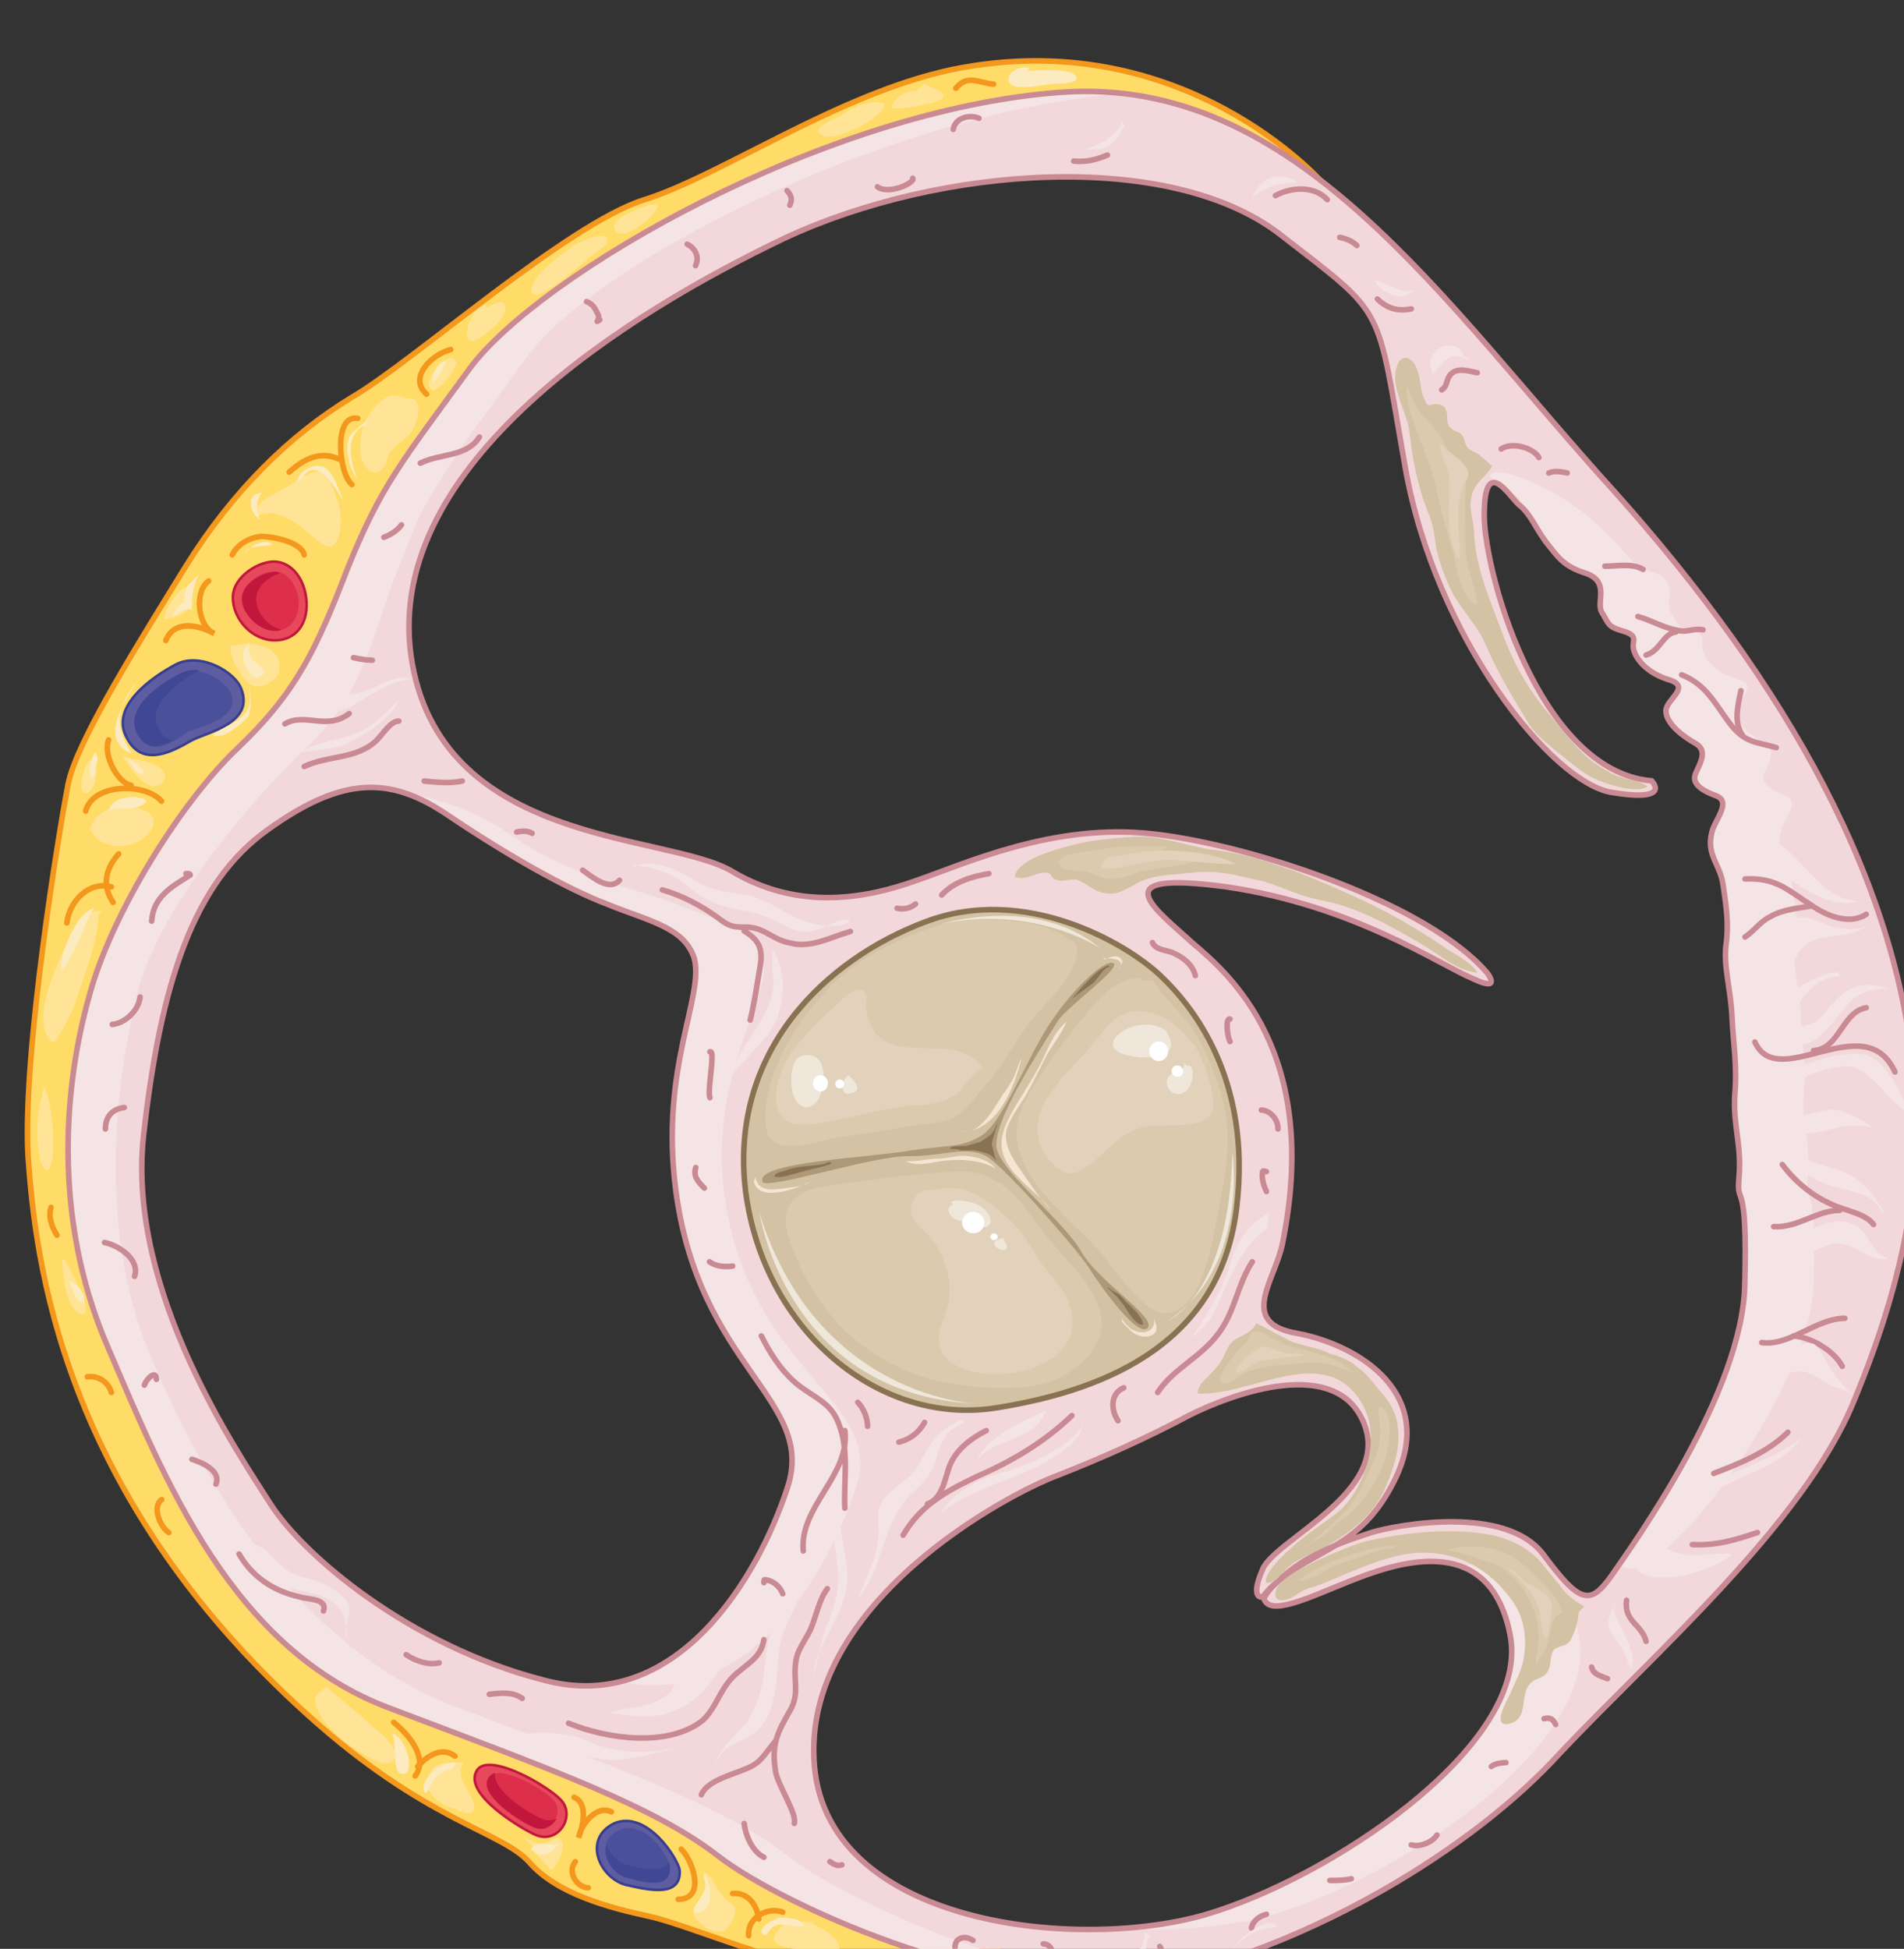 <svg xmlns="http://www.w3.org/2000/svg" version="1.0" viewBox="0 0 355.313 363.666"><rect x="0" y="0" width="355.313" height="363.666" fill="#333333" stroke="none"/><defs><clipPath clipPathUnits="userSpaceOnUse" id="a"><path d="M3.838 10.154h354.905v363.94H3.838z"/></clipPath></defs><path clip-path="url(#a)" d="M246.77 34.06s-26.184-29.942-69.198-21.108c-21.387 4.557-43.014 19.788-57.445 24.305C105.696 41.815 77.073 67.44 65.6 74.115c-11.473 6.956-22.186 17.39-30.981 31.541-8.555 13.912-20.348 32.58-21.947 40.615-1.599 8.275-8.554 50.21-7.475 69.478 1.359 18.949 5.876 62.522 52.128 104.177 22.187 20.028 36.058 21.627 41.415 27.543 5.077 5.877 14.951 8.515 22.467 10.114 7.195 1.64 21.626 8.035 33.1 9.914 11.513 1.88 51.848 11.193 72.436-.8 0 0-40.896 1.6-58.525-8.554-17.63-9.874-49.97-26.984-66-33.66-16.03-6.676-35.818-10.433-48.09-28.582-12.593-18.19-40.376-67.88-34.74-87.907 5.317-20.028 22.706-54.527 30.702-64.92 8.035-10.434 20.867-30.742 24.585-45.173C78.712 83.749 80.55 83.23 96.58 69.318c15.79-13.872 50.53-39.016 75.395-41.655 24.825-2.678 44.093-3.757 52.648 1.32 8.795 5.356 22.146 5.076 22.146 5.076z" fill="#ffdb68" fill-rule="evenodd"/><path clip-path="url(#a)" d="M246.81 34.1s-26.184-29.943-69.198-21.108c-21.387 4.557-43.014 19.788-57.445 24.305-14.431 4.558-43.054 30.182-54.527 36.858-11.473 6.956-22.186 17.39-30.981 31.54-8.555 13.913-20.348 32.581-21.947 40.616-1.599 8.275-8.555 50.21-7.475 69.478 1.359 18.949 5.876 62.522 52.128 104.177 22.187 20.028 36.058 21.627 41.415 27.543 5.077 5.877 14.951 8.515 22.467 10.114 7.195 1.64 21.626 8.035 33.1 9.914 11.512 1.88 51.848 11.193 72.436-.8 0 0-40.896 1.6-58.525-8.554-17.63-9.874-49.97-26.984-66-33.66-16.03-6.676-35.818-10.433-48.09-28.582-12.593-18.19-40.376-67.88-34.74-87.907 5.317-20.028 22.706-54.527 30.702-64.92 8.035-10.434 20.867-30.742 24.585-45.173C78.752 83.789 80.59 83.27 96.62 69.358c15.79-13.872 50.53-39.016 75.395-41.655 24.825-2.678 44.093-3.758 52.648 1.32 8.795 5.356 22.146 5.076 22.146 5.076" fill="none" stroke="#f3971d" stroke-width="1.039" stroke-linecap="round" stroke-miterlimit="8"/><path clip-path="url(#a)" d="M357.343 204.196c-2.158-38.736-24.305-76.953-56.086-112.492-32.06-35.258-59.284-77.752-103.377-74.514-44.053 3.198-97.221 33.899-110.293 51.568-12.832 17.63-16.55 21.907-22.706 37.138-5.877 15.23-9.595 23.226-20.548 33.66-10.713 10.153-23.785 31.26-27.783 46.491-4.277 15.231-7.236 40.336 3.478 65.16 10.673 24.866 23.226 56.646 52.888 67.6 29.622 11.233 49.13 18.189 61.123 27.543 12.032 9.354 55.046 28.823 82.83 22.706 27.743-6.156 57.685-23.785 74.235-41.974 16.83-17.87 45.412-42.734 54.726-65.44 9.355-22.427 12.553-40.616 11.513-57.446zm-210.472 73.476c-5.317 16.31-20.548 42.494-45.412 35.818-25.105-6.436-44.853-23.266-51.01-32.86-6.116-9.634-26.703-39.576-23.745-68.399 3.198-28.862 9.354-47.57 23.226-57.445 14.151-10.154 22.986-9.914 33.66-2.678 10.673 7.195 21.906 13.632 29.621 16.55 7.756 3.198 14.432 4.277 16.31 10.154 1.88 7.235-6.396 20.307-3.477 43.014 4.277 33.42 26.424 39.296 20.827 55.846zm178.692-38.217c-.28 20.308-20.828 48.65-24.865 54.527-3.998 5.596-5.877 5.317-12.792-4.038-6.956-9.074-26.704-5.596-32.061-3.997-2.399.8-4.797 1.599-6.676 2.398-3.478 2.159-7.196 3.758-10.674 6.676-2.158 1.88-2.678 3.238-2.678 3.238 1.08 3.478 8.555-.28 16.03-3.238 7.476-2.918 25.905-10.154 29.902 9.914 3.998 19.748-30.981 43.814-54.487 51.569-23.226 7.995-72.636 3.718-75.314-26.984-2.678-30.461 36.578-51.049 45.412-54.247 8.795-3.478 16.55-6.956 24.585-11.233 7.996-3.998 27.504-11.233 32.58 1.599 5.078 12.832-16.83 21.667-18.988 27.263-2.398 5.597 0 5.077 0 5.077 1.08-1.319 1.88-2.158 2.958-2.958 2.12-2.119 5.317-4.517 10.674-6.676 3.998-2.398 7.755-5.596 10.953-11.992 8.275-16.31-6.676-25.385-17.909-27.544-11.473-1.879-4.277-9.874-2.918-16.83 7.196-35.538-9.874-50.21-16.83-56.086-6.676-6.156-17.35-13.631 6.396-10.433 23.786 3.478 40.056 14.71 45.932 17.11 5.637 2.678 2.679-1.08 2.679-1.08-10.954-12.832-43.534-23.786-62.242-25.904-18.67-2.159-35.22 5.596-44.573 8.794-9.075 3.198-21.627 5.637-34.18-1.878-12.312-7.196-54.767-4.518-59.843-40.336-4.798-35.778 40.615-63.841 69.717-77.753 29.103-13.592 71.837-16.55 92.384-.8 20.308 15.791 17.91 12.313 23.506 43.814 5.637 31.54 27.264 58.525 38.457 60.403 11.513 1.88 7.475-2.158 7.475-2.158-21.347-1.84-31.78-40.576-31.22-50.49.239-9.874 4.516-2.918 6.395-1.079 2.159 1.639 2.958 4.038 5.077 6.956 2.159 2.678 3.198 4.557 7.476 5.876 4.557 1.6 1.879 5.357 2.958 7.236 1.32 2.119 1.04 2.678 3.718 3.478 2.958.8 2.158 1.599 2.158 2.918 0 1.36 1.6 4.557 6.396 6.156 4.798 1.32-.28 3.718-.28 5.877 0 2.398 3.199 4.797 5.637 6.156 2.119 1.32.8 3.478 0 5.317-.8 1.599 0 2.958 3.438 4.277 3.478 1.08 0 4.557-.52 6.956-1.079 4.277 1.6 5.876 2.12 9.874.559 3.758 1.078 7.236.559 10.953-.56 4.038.8 8.035 1.08 13.352.239 5.357 1.039 9.354.519 14.991-.28 5.877 1.319 9.075.8 15.23-.52 5.877 1.598-.799 1.079 19.749z" fill="#f2d8db" fill-rule="evenodd"/><path d="M115.37 313.69c24.305 5.596 39.016-20.028 44.373-36.058 5.597-16.55-20.068-21.387-24.585-54.767-2.958-22.706 9.075-36.858 7.196-44.053-1.88-5.877-8.555-6.956-16.27-10.154-7.756-2.958-19.509-5.077-29.942-12.313-7.196-4.797-10.394-6.116-20.548-8.555a41.012 41.012 0 0 1 7.995 4.278c10.674 7.235 21.907 13.632 29.662 16.59 7.756 3.198 14.432 4.277 16.31 10.154 1.84 7.195-6.436 20.267-3.477 42.974 4.277 33.42 26.424 39.296 20.827 55.846-4.277 12.832-14.711 32.3-31.54 36.058zm221.986-94.023c.56-6.156-1.04-9.354-.8-15.23.56-5.598-.24-9.635-.52-14.952-.28-5.357-1.599-9.354-1.079-13.352.56-3.757 0-7.235-.52-10.953-.52-3.998-3.198-5.637-2.158-9.874.56-2.439 4.037-5.877.56-6.956-3.479-1.36-4.278-2.678-3.479-4.277.8-1.88 2.12-3.998 0-5.357-2.398-1.32-5.596-3.718-5.596-6.116 0-2.16 5.077-4.558.24-5.877-4.797-1.599-6.396-4.837-6.396-6.156 0-1.32.799-2.119-2.16-2.958-2.638-.8-2.398-1.32-3.717-3.438-1.08-1.88 1.6-5.637-2.958-7.236-4.278-1.319-5.077-3.478-7.476-5.876-12.552-13.872-31.78-16.27-18.708-8.795 1.639 1.04 5.916 8.275 8.035 11.473 1.32 1.32 2.678 2.399 5.357 3.198 4.517 1.6 1.839 5.357 2.918 7.236 1.359 2.119 1.08 2.638 3.758 3.438 2.918.84 2.118 1.639 2.118 2.958 0 1.32 1.6 4.557 6.436 6.156 4.797 1.32-.28 3.718-.28 5.877 0 2.398 3.199 4.797 5.597 6.116 2.159 1.36.8 3.478 0 5.357-.28 0-.28.28-.28.52.28 1.079-.52 2.398 3.758 3.757 3.478 1.08 0 4.517-.52 6.956-1.079 4.237 1.6 5.876 2.12 9.874.519 3.718 1.078 7.196.519 10.953-.52 3.998.84 7.995 1.08 13.352.279 5.317 1.078 9.354.559 14.951-.28 5.877 1.319 9.075.8 15.23-.56 5.877 1.598-.799 1.039 19.749-.24 18.709-17.35 43.813-23.506 52.368 5.876 7.476 36.058-32.06 36.338-52.368.52-20.548-1.6-13.872-1.08-19.748zm-64.361 72.636c3.997 1.599 7.475 5.077 8.794 12.552 4.038 19.788-30.981 43.814-54.487 51.569-4.797 1.879-10.953 2.918-17.63 3.478 11.234.52 22.467-.56 30.462-3.478 23.506-7.755 58.485-31.78 54.487-51.569-2.918-14.391-13.351-14.67-21.626-12.552zM85.748 318.767c-29.662-10.954-46.772-40.336-57.445-65.2-10.674-24.826-6.396-53.928-2.399-69.159 3.998-14.95 20.548-34.739 31.261-44.893 10.954-10.393 11.753-19.748 17.63-34.699.24-.56.52-1.359.8-1.599 1.318-4.557 3.477-8.834 6.115-12.832 3.758-6.396 8.835-13.072 16.83-24.025 12.832-17.39 66.8-45.173 110.613-48.89-3.757-.28-7.475-.56-11.233-.28-44.053 3.198-97.221 33.939-110.333 51.568-12.792 17.63-16.55 21.907-22.706 37.098-5.877 15.23-9.595 23.266-20.548 33.66-10.673 10.153-23.785 31.26-27.783 46.491-4.277 15.231-7.236 40.336 3.478 65.16 10.673 24.866 23.226 56.646 52.888 67.6 29.662 11.193 49.13 18.149 61.163 27.503 11.233 8.795 49.69 26.424 77.193 23.786-25.385-2.399-54.767-16.31-64.361-23.786-12.033-9.354-31.54-16.31-61.163-27.503z" fill="#f4e4e5" fill-rule="evenodd"/><path clip-path="url(#a)" d="M357.383 204.236c-2.158-38.736-24.305-76.953-56.086-112.492-32.06-35.258-59.284-77.752-103.377-74.514-44.053 3.198-97.221 33.899-110.293 51.568-12.832 17.63-16.55 21.907-22.706 37.138-5.877 15.23-9.595 23.226-20.548 33.66-10.713 10.153-23.785 31.26-27.783 46.491-4.277 15.231-7.236 40.336 3.478 65.16 10.673 24.866 23.226 56.646 52.888 67.6 29.622 11.233 49.13 18.189 61.123 27.543 12.032 9.354 55.046 28.823 82.83 22.706 27.743-6.156 57.685-23.785 74.235-41.974 16.83-17.87 45.412-42.734 54.726-65.44 9.355-22.427 12.553-40.616 11.513-57.446zm-210.472 73.476c-5.317 16.31-20.548 42.494-45.413 35.818-25.104-6.436-44.852-23.266-51.009-32.86-6.116-9.634-26.703-39.576-23.745-68.399 3.198-28.862 9.354-47.57 23.226-57.445 14.151-10.154 22.986-9.914 33.66-2.678 10.673 7.195 21.906 13.632 29.621 16.55 7.756 3.198 14.432 4.277 16.31 10.154 1.88 7.235-6.396 20.307-3.477 43.014 4.277 33.42 26.424 39.296 20.827 55.846zm178.692-38.217c-.28 20.308-20.828 48.65-24.865 54.527-3.998 5.596-5.877 5.317-12.793-4.038-6.955-9.074-26.703-5.596-32.06-3.997-2.399.8-4.797 1.599-6.676 2.398-3.478 2.159-7.196 3.758-10.674 6.676-2.158 1.879-2.678 3.238-2.678 3.238 1.08 3.478 8.555-.28 16.03-3.238 7.476-2.918 25.905-10.154 29.902 9.914 3.998 19.748-30.981 43.814-54.487 51.569-23.226 7.995-72.636 3.718-75.314-26.984-2.678-30.461 36.578-51.049 45.412-54.247 8.795-3.478 16.55-6.956 24.585-11.233 7.996-3.998 27.504-11.233 32.58 1.599 5.078 12.832-16.83 21.667-18.988 27.263-2.398 5.597 0 5.077 0 5.077 1.08-1.319 1.88-2.158 2.958-2.958 2.12-2.119 5.317-4.517 10.674-6.676 3.998-2.398 7.755-5.596 10.953-11.993 8.275-16.31-6.676-25.384-17.909-27.543-11.473-1.879-4.277-9.874-2.918-16.83 7.196-35.538-9.874-50.21-16.83-56.086-6.676-6.156-17.35-13.631 6.396-10.433 23.786 3.478 40.056 14.71 45.932 17.11 5.637 2.678 2.679-1.08 2.679-1.08-10.954-12.832-43.534-23.786-62.242-25.904-18.67-2.159-35.22 5.596-44.573 8.794-9.075 3.198-21.627 5.637-34.18-1.879-12.312-7.195-54.767-4.517-59.843-40.335-4.798-35.778 40.615-63.841 69.717-77.753 29.103-13.592 71.837-16.55 92.384-.8 20.308 15.791 17.91 12.313 23.506 43.814 5.637 31.54 27.264 58.525 38.457 60.403 11.513 1.88 7.475-2.158 7.475-2.158-21.347-1.84-31.78-40.576-31.22-50.49.239-9.874 4.516-2.918 6.395-1.08 2.159 1.64 2.958 4.038 5.077 6.957 2.159 2.678 3.198 4.557 7.476 5.876 4.557 1.6 1.879 5.357 2.958 7.236 1.32 2.118 1.04 2.678 3.718 3.478 2.958.8 2.158 1.599 2.158 2.918 0 1.36 1.6 4.557 6.396 6.156 4.798 1.32-.28 3.718-.28 5.877 0 2.398 3.199 4.797 5.637 6.156 2.119 1.32.8 3.478 0 5.317-.8 1.599 0 2.958 3.438 4.277 3.478 1.08 0 4.557-.52 6.956-1.079 4.277 1.6 5.876 2.12 9.874.559 3.758 1.078 7.235.559 10.953-.56 4.038.8 8.035 1.08 13.352.239 5.357 1.038 9.354.519 14.991-.28 5.876 1.319 9.075.8 15.23-.52 5.877 1.598-.799 1.079 19.749z" fill="none" stroke="#c98a93" stroke-width="1.039" stroke-miterlimit="8"/><path d="M51.529 104.816c2.958.28 5.396 3.199 5.676 7.476.24 3.998-1.879 7.196-5.916 7.196-4.317 0-7.835-3.998-7.835-7.996 0-3.997 5.117-6.955 8.075-6.676z" fill="#e7485c" fill-rule="evenodd"/><path d="M51.529 104.816c2.958.28 5.396 3.199 5.676 7.476.24 3.998-1.879 7.196-5.916 7.196-4.317 0-7.835-3.998-7.835-7.996 0-3.997 5.117-6.955 8.075-6.676" fill="none" stroke="#c1173c" stroke-width=".48" stroke-miterlimit="8"/><path d="M51.529 106.655c2.118.28 3.997 2.439 4.237 5.677 0 2.998-1.559 5.397-4.517 5.397-2.918 0-6.116-3.238-6.116-6.197 0-2.718 3.997-5.156 6.396-4.877z" fill="#dd2e4b" fill-rule="evenodd"/><path d="M47.811 111.812c0-2.398 2.399-4.277 4.517-4.837-.28 0-.52-.28-.8-.28-2.398 0-6.395 2.159-6.395 5.117 0 2.719 3.198 5.917 6.116 5.917.56 0 .8 0 1.32-.24-2.64-.56-4.758-3.238-4.758-5.677z" fill="#c1173c" fill-rule="evenodd"/><path d="M45.053 128.642c-1.08-3.198-7.476-6.916-12.033-4.757-4.557 2.358-12.592 7.955-9.354 13.792 2.918 5.796 8.834 2.358 12.032.52 2.959-1.6 11.753-3.199 9.355-9.555z" fill="#5e5da1" fill-rule="evenodd"/><path d="M45.053 128.642c-1.08-3.198-7.476-6.916-12.033-4.757-4.557 2.358-12.592 7.955-9.354 13.792 2.918 5.796 8.834 2.358 12.032.52 2.959-1.6 11.753-3.199 9.355-9.555" fill="none" stroke="#383e8f" stroke-width=".48" stroke-miterlimit="8"/><path d="M43.134 129.482c-1.04-2.399-5.837-5.597-9.314-3.718-3.718 1.879-10.674 6.396-8.275 11.193 2.678 4.757 6.955 1.32 9.354-.28 2.638-1.319 9.834-2.398 8.235-7.195z" fill="#4a519a" fill-rule="evenodd"/><path d="M29.622 136.038c-2.438-4.518 3.758-8.795 7.515-10.914-1.039-.28-2.398 0-3.477.52-3.758 1.879-10.514 6.396-8.076 11.193 1.6 3.198 4.318 2.678 6.477 1.36-.84-.28-1.64-.8-2.439-2.16z" fill="#404794" fill-rule="evenodd"/><path d="M99.9 342.392c4.317 1.84 7.515-3.477 4.837-6.436-2.399-2.678-13.992-9.394-15.87-5.356-2.16 4.277 7.794 10.433 11.032 11.792z" fill="#e7485c" fill-rule="evenodd"/><path d="M99.9 342.392c4.317 1.84 7.515-3.477 4.837-6.436-2.399-2.678-13.992-9.394-15.87-5.356-2.16 4.277 8.074 10.433 11.032 11.792" fill="none" stroke="#c1173c" stroke-width=".48" stroke-miterlimit="8"/><path d="M99.58 340.993c3.198 1.56 5.836-2.678 3.717-5.077-1.878-2.118-10.673-7.195-12.272-3.997-1.6 3.198 6.156 8.275 8.555 9.074z" fill="#dd2e4b" fill-rule="evenodd"/><path d="M101.219 339.394c-2.399-.8-9.355-5.316-8.835-8.515-.52 0-1.08.56-1.32 1.08-1.638 3.198 6.157 7.955 8.556 9.034 1.878.76 3.478-.28 4.277-1.599-.8.24-1.839.52-2.678 0z" fill="#c1173c" fill-rule="evenodd"/><path d="M126.843 349.028c-.28-2.118-6.156-11.433-12.272-8.754-5.877 2.918-2.679 10.074 2.118 11.433 4.558 1.04 10.394 2.358 10.154-2.679z" fill="#5e5da1" fill-rule="evenodd"/><path d="M126.843 349.028c-.28-2.118-6.156-11.433-12.272-8.754-5.877 2.918-2.679 10.074 2.118 11.433 4.558 1.04 10.394 2.358 10.154-2.679" fill="none" stroke="#383e8f" stroke-width=".48" stroke-miterlimit="8"/><path d="M125.004 348.509c0-1.88-4.597-9.155-9.434-6.996-4.877 2.159-2.159 8.075 1.599 8.915 3.518 1.079 8.075 2.118 7.835-1.92z" fill="#4a519a" fill-rule="evenodd"/><path d="M116.97 347.99c-1.64-.28-3.239-2.16-3.759-3.759-.84 2.399 1.32 5.597 3.758 6.157 3.718 1.039 8.275 1.839 8.035-1.88 0-.279 0-.519-.28-1.079-.8 2.16-4.557 1.36-7.755.56z" fill="#404794" fill-rule="evenodd"/><path d="M216.589 182.09c-6.436-6.157-25.385-17.11-43.814-10.154-18.708 6.956-36.897 24.265-33.66 50.45 3.479 26.143 25.105 43.733 46.732 40.295 21.907-3.478 41.935-12.832 44.893-37.378 2.918-24.265-8.555-37.897-14.151-43.213z" fill="#d3c2a3" fill-rule="evenodd"/><path d="M216.629 182.13c-6.436-6.157-25.385-17.11-43.814-10.154-18.708 6.956-36.897 24.265-33.66 50.45 3.479 26.143 25.105 43.733 46.732 40.295 21.907-3.478 41.935-12.832 44.893-37.378 2.918-24.265-8.555-37.897-14.151-43.213" fill="none" stroke="#897252" stroke-width="1.039" stroke-miterlimit="8"/><path d="M207.714 179.691c-1.839-.56-7.995 5.317-12.272 12.033-4.278 6.916-8.275 17.35-12.033 20.028-3.718 2.398-5.597 1.839-13.352 2.918-7.476 1.36-29.382 2.159-27.743 5.876.8 1.6 21.067-5.077 27.503-4.797 6.396 0 10.953-2.158 14.671.28 3.758 2.638 16.31 16.83 18.709 20.548 2.398 3.757 9.074 13.072 10.953 11.233 1.84-1.88-9.074-8.555-12.312-14.152-3.198-5.636-14.152-14.191-15.75-18.988-1.6-4.797 9.354-20.827 11.232-24.026 1.88-2.958 12.273-10.153 10.394-10.953z" fill="#ad9877" fill-rule="evenodd"/><path d="M278.591 86.627c-1.08 2.439-3.478 3.239-3.997 6.157-.56 2.158.52 4.557.52 6.956.28 6.396 3.197 12.832 5.356 18.708 1.879 5.077 4.557 9.874 8.035 14.152 2.119 2.398 4.278 5.356 6.676 7.755 1.879 1.879 3.998 3.198 6.156 4.277 1.84.8 4.797 1.08 6.117 2.12-2.12 1.598-8.795-.8-10.674-1.84-2.398-1.359-3.997-2.958-6.156-4.557-1.879-1.6-3.998-3.198-5.357-5.357-2.918-4.797-5.876-9.594-7.995-14.67-1.639-3.759-4.557-6.437-6.436-10.155-1.32-2.678-2.399-5.636-2.918-8.555-.28-2.158-.56-3.997-1.36-5.876-1.878-4.557-2.958-9.914-3.477-14.711-.28-3.718-3.758-8.795-2.399-12.553.8-2.958 3.198-1.599 3.758.52.8 1.879.52 3.758 1.319 5.357.8 2.159 1.08.8 2.678 1.08 2.679.519.8 3.477 2.399 4.517.52.56 1.359.56 1.879 1.079.8 1.08.52 1.879 1.319 2.678.56.52 1.879.8 2.438 1.6.8.519 1.6 1.318 1.84 1.598zm-2.638 95.383c-.8-2.119-4.518-3.998-6.117-5.037-2.678-1.88-5.356-3.478-8.035-5.077-6.156-3.478-12.832-6.396-19.508-9.075-5.077-1.879-10.673-3.717-16.31-4.277-4.797-.8-9.594-2.678-14.431-2.399-3.478.28-7.196.52-10.674 1.36-2.958.8-10.953 2.638-11.513 6.116 2.159.8 3.758-.8 5.637-.8 1.599 0 .8 1.08 2.119 1.32 1.079.56 2.678-.24 3.757 0 1.6.56 2.679 1.599 3.998 2.158 2.958 1.04 3.997.24 6.676-1.08 2.438-1.598 5.357-1.878 8.315-2.118 2.638-.28 5.077-.56 7.715-.28 2.678.28 5.357 1.08 8.035 1.6 2.679.799 5.077 1.878 7.476 2.678 2.398.8 4.837 1.04 7.235 1.839 5.317 1.639 10.394 4.557 14.951 7.235 3.198 1.84 6.676 5.037 10.434 5.317zm-40.935 65.2c2.118 1.08 3.997 2.159 6.116 3.198 2.438.84 4.837 1.08 6.956 2.159 1.879.52 3.997 1.32 5.356 2.678 1.6 1.08 2.919 2.959 4.278 4.558 2.638 2.918 3.438 5.596 3.198 9.634-.28 2.918-1.6 6.676-2.958 9.354-2.12 4.277-6.396 7.476-10.674 9.874-1.879.84-3.997 1.879-5.876 2.958-1.32.8-3.478 3.998-5.077 3.758-.8-1.36 3.198-5.357 4.277-6.156 2.958-2.958 6.396-4.837 9.634-7.516 5.037-5.077 7.716-14.431 3.438-20.587-6.916-10.434-20.547-.52-30.181-1.08 0-1.838 1.878-2.918 2.958-4.277 1.319-1.32 1.599-2.119 2.398-3.718 1.08-2.958 4.278-2.438 5.597-5.117zm60.602 52.568c-1.318-.8-2.638-1.599-3.997-3.198a233.838 233.838 0 0 0-3.438-4.277c-2.398-3.198-6.156-5.077-9.874-5.877-7.475-1.359-15.47-.52-22.946 1.08-3.198.8-6.636 2.398-9.594 3.718-2.638 1.359-5.876 2.678-7.475 5.076-.8 1.88 0 2.679 1.878 2.16 1.08-.28 1.88-1.08 2.959-1.6 1.039-.56 2.398-.8 3.717-1.36 4.518-1.838 9.075-3.997 13.592-5.076 8.275-2.119 16.27.8 21.347 7.755 2.399 2.958 3.198 6.716 2.639 10.714-.24 2.398-1.6 4.797-2.639 7.235-.8 1.6-3.757 6.916.52 5.317 2.918-1.319 1.32-5.317 3.198-7.195 1.08-1.36 2.678-.8 3.478-2.679.52-1.08.24-2.958 1.04-3.758 1.079-.8 2.158-.52 2.957-1.599.8-1.319 1.6-3.757 1.6-5.356z" fill="#d3c2a3" fill-rule="evenodd"/><path d="M327.482 194.442c4.277 9.594 20.547-6.716 26.144 5.597m-3.998 28.463c-1.559-2.12-5.557-2.639-7.715-3.718-3.718-1.6-6.916-4.278-9.315-7.476m11.673 28.702c-5.316 0-10.393 5.278-15.51 4.518m19.508-79.911c-3.158 2.078-7.436.24-10.114-1.6-4.517-2.878-6.636-5.276-12.512-4.996" fill="none" stroke="#c98a93" stroke-width="1.039" stroke-linecap="round" stroke-linejoin="round" stroke-miterlimit="10"/><path d="M338.435 196.041c4.797-.24 5.317-7.195 9.834-7.995m-4.957 37.817c-4.277 0-7.755 3.278-12.313 3.038m3.758 20.388c3.198.28 7.476 2.718 9.035 5.676m-5.677-85.947c-2.638.56-5.277.56-7.955 2.158-1.6.76-2.918 2.639-4.517 3.678m5.837-35.339c-3.479-1.039-5.598-.8-8.276-3.997-2.958-3.718-4.557-7.715-9.394-9.594m3.997-8.395c-1.319-.28-2.638.24-3.677.24-3.158-.24-5.557-1.88-8.475-2.719m.959-8.794c-2.079-1.2-4.717-.6-7.116-.6m-7.035-17.389c-1.04-.24-2.359-.48-3.438 0m-13.352-18.709c-1.32-.24-2.918-.8-4.238-.24-1.838 1.04-1.039 2.638-2.398 3.438m18.149 12.632c-1.08-1.879-5.117-2.958-7.036-1.599m32.62 34.14c-2.398.28-2.918 3.517-5.596 4.317" fill="none" stroke="#c98a93" stroke-width="1.039" stroke-linecap="round" stroke-linejoin="round" stroke-miterlimit="10"/><path d="M325.163 137.197c-1.68-2.399-.84-5.597-.28-8.315m-166.179 44.933c-3.718 1.079-7.476 3.198-11.233 2.158-3.198-.56-4.558-2.678-7.756-2.958-2.958 0-3.518 0-5.916-1.879-2.958-2.118-6.436-3.997-10.194-5.077m24.625 174.215c.52-1.84-2.958-6.916-3.478-9.594-.84-5.077.24-7.236 2.679-11.473 1.879-3.238.52-5.637 1.079-9.115.24-2.119 1.599-3.718 2.678-5.876 1.08-2.399 1.6-5.597 3.198-7.756m-48.29 25.105c7.195 2.958 18.628 4.557 25.025-.52 2.398-2.158 3.198-5.636 5.596-8.075 2.399-2.398 5.317-3.478 5.837-6.995" fill="none" stroke="#c98a93" stroke-width="1.039" stroke-linecap="round" stroke-linejoin="round" stroke-miterlimit="10"/><path d="M144.712 324.923c-2.118 2.439-2.638 4.078-5.556 5.157-2.399 1.08-7.196 2.159-8.275 4.837m7.995-161.182c2.718 1.639 3.518 3.238 2.998 6.476-.56 3.198-1.08 6.956-1.879 10.154m2.079 58.924c1.639 3.238 3.518 6.196 6.196 8.595 2.679 2.398 6.156 3.478 7.755 6.676 2.679 5.356 1.36 11.513 1.64 16.87m10.873 5.036c3.238-5.556 8.035-8.195 13.632-10.873 6.676-2.918 12.552-6.356 17.869-11.433" fill="none" stroke="#c98a93" stroke-width="1.039" stroke-linecap="round" stroke-linejoin="round" stroke-miterlimit="10"/><path d="M157.664 266.958c1.04 8.315-8.554 14.192-7.755 22.467m23.186-8.795c2.958-1.04 3.238-5.077 4.278-7.476 1.359-2.958 4.037-4.837 6.675-6.196m49.65-31.501c-2.678 4.038-3.198 9.115-6.156 13.152-3.198 4.558-8.555 6.716-11.513 11.234m87.507 38.776c-.52 3.998 2.878 4.517 3.638 7.675m-10.154 4.797c.28 1.36 1.639 1.64 2.958 2.16m-11.833 7.475c1.08-.28 1.64 0 2.16 1.079m-9.275 7.115s-1.88 0-2.719.72m-10.154 12.792c-.799 1.32-3.198 2.32-4.797 1.84m-11.193 6.316c-1.319.32-2.398.32-3.997.32m79.791-64.921c-4.197 1.399-7.635 2.478-12.152 2.238m17.829-20.947c-3.718 3.718-9.035 5.836-13.832 7.675M157.105 347.99c-.84.279-1.4 0-2.239-.6M34.699 163.021c.56 0 .8 0 .8.28-3.438 2.159-6.916 4.038-7.196 8.595m-2.159 14.151c-.24 2.439-2.718 4.877-5.197 5.117m4.158 47.012c1.04-3.158-2.918-5.757-5.597-6.317m54.927-97.301c-1.6 0-2.918 2.399-4.278 3.718-3.717 3.438-8.834 2.639-13.391 4.757m8.394-9.873c-4.237 3.237-8.234-.28-11.992 1.918m16.31-11.873c-1.08 0-2.399-.24-3.518-.48m20.308 23.027c-2.359.48-4.717.24-7.116 0M89.466 81.55c-2.399 3.798-7.236 2.999-11.034 4.878M74.915 97.94c-.72 1.04-2 1.84-3.278 2.32m40.295-40.576c-1.08.76 0 0-.24-.8-.56-1.04-.84-2.078-2.238-2.598m20.347-6.716c.76-1.6 0-3.198-1.559-3.998m42.095-12.312c.52.8-4.478 3.198-6.596 1.599m18.949-12.792c-1.84-.8-4.518 0-4.798 2.078m28.783 4.797c-2.079.84-3.918 1.36-6.316 1.12m47.331 7.195c-2.399-2.638-6.716-2.358-9.674-.76m25.344 21.148c-2.358.48-4.437 0-6.316-1.839m-3.837-9.994c-.8-.76-1.84-1.239-3.199-1.519m-65.48 118.728c-3.198.56-6.636 1.6-8.795 3.998m-4.877 1.679c-1.039.8-2.078 1.04-3.437.8m-34.939 26.783c1.119-.56-.56 7.236 0 8.555m-2.639 13.032c-.56 1.679.52 2.758 1.6 3.838m.959 13.751c1.08.8 2.718 1.04 4.317.8m25.185 29.902c0-1.56-.76-3.398-1.839-4.478m7.675 7.436c2.159-.52 3.758-1.839 4.797-3.678M115.61 164.26c-1.839 2.12-4.997-.52-6.876-1.878m-9.434-6.876c-.76-.48-1.8-.48-2.878-.24m1.038 161.662c-1.838-1.28-3.997-1-6.155-.76m-9.355-5.876c-1.839.48-4.277-.24-6.156-1.52m-15.431-8.154c.8-2.359-2.918-2.119-4.517-2.639-4.797-1.079-8.795-3.717-11.233-7.995m-4.317-13.032c1.039-2.438-2.639-4.077-4.478-4.637m-6.636-14.911c0-1.959-1.958 0-2.238 1.08M216.429 363.22c.8 1.08.28 3.997-2.399 3.758m-32.46-4.878c-1.52-1.039-3.358-.52-3.358 1.28" fill="none" stroke="#c98a93" stroke-width="1.039" stroke-linecap="round" stroke-linejoin="round" stroke-miterlimit="10"/><path d="M212.911 182.57c-5.357-.56-9.874 6.395-12.832 9.873-3.198 4.278-6.676 8.835-9.075 13.632-5.636 11.753 8.795 20.867 15.231 28.623 2.119 2.678 7.196 10.393 11.193 10.393 6.436-.24 8.555-11.752 9.355-16.27 1.359-6.716 3.198-14.71 1.878-21.387-1.079-5.077-3.198-10.953-6.156-15.51-2.119-2.959-5.317-5.637-7.195-8.835-.52-.24-1.32-.24-1.88 0zm-13.152-6.996c-4.277-3.998-14.951-4.278-20.548-3.718-7.235 1.08-15.51 5.077-21.107 9.354-7.515 6.156-16.07 18.429-15.23 28.583.52 6.676 9.074 3.238 13.871 2.398 3.758-.52 7.755-1.039 11.513-1.838 2.638-.56 6.396-.56 8.795-1.36 2.678-1.039 5.077-4.277 6.955-6.676 2.919-3.198 5.077-7.195 7.476-10.673 2.678-3.758 8.275-8.315 9.354-12.832.28-1.6.52-2.679-1.08-3.478zm-12.872 45.212c-1.32 0-2.119-1.319-3.478-1.599-1.32-.56-3.438-.56-4.517-.56-3.758 0-7.476.56-10.954.84-3.997.52-7.995 1.04-11.993 1.599-2.958.52-6.675.8-8.554 3.718-2.159 3.238.8 8.834 2.118 12.072 1.88 3.478 3.758 6.437 6.157 9.355 4.517 5.357 12.792 10.194 19.468 11.513 6.956 1.359 16.55 2.398 22.986-.8 4.517-2.398 8.515-6.955 7.196-12.032-1.08-4.837-6.397-9.914-9.595-13.672-2.398-2.679-5.876-8.555-8.554-9.914z" fill="#dbcaad" fill-rule="evenodd"/><path d="M222.185 194.402c-2.118-2.918-4.757-5.037-8.235-5.596-5.077-.8-7.435 2.678-10.114 6.156-3.997 4.797-12.792 11.713-9.594 18.908 1.08 2.679 4.278 6.117 6.916 4.797 4.557-2.118 6.676-6.915 11.993-8.275 4.797-1.319 15.15 1.88 13.032-6.635-.24-1.88-2.399-8.555-3.998-9.355zm-38.656 4.758c-2.119.799-3.478 3.997-5.597 5.356-2.678 1.6-5.117 1.6-8.315 1.839-6.156.56-12.592 2.958-18.788 3.478-9.115.8-6.157-9.874-2.399-14.431 2.159-2.679 5.077-5.597 7.795-7.996.8-.8 3.198-3.238 4.278-2.678 1.599.28 1.08 1.879 1.08 3.198 1.878 13.352 16.35 3.198 21.946 11.513zm-11.273 22.945c2.678 0 5.316-.84 7.995 0 3.198 1.04 6.116 3.718 8.555 5.877 2.638 2.638 3.997 5.596 6.116 8.555 2.119 2.398 4.517 5.316 5.077 8.514 2.638 14.432-29.622 15.231-24.266 1.88 2.399-5.078 1.84-9.595-1.079-14.672-2.119-3.238-6.956-4.837-3.478-9.354z" fill="#e2d2bb" fill-rule="evenodd"/><path d="M199.04 190.644c-2.679 2.16-3.718 5.877-5.357 8.795-1.6 2.958-3.478 5.597-5.077 8.555-1.36 2.638-2.439 5.317-1.08 8.235 1.36 2.958 4.278 5.077 6.436 7.196.8.8 1.6 1.599 2.16 2.398-2.16-2.119-3.759-4.797-5.637-7.435-1.36-1.88-3.238-4.797-2.679-7.476.8-2.678 2.958-5.077 4.278-7.715 1.359-2.399 2.398-4.797 3.757-7.196 1.08-1.599 2.159-3.198 2.959-4.797zm-58.085 29.023c.56 2.678 2.998 2.398 4.877 2.159 1.639-.28 4.077-.28 5.396-1.36-2.398 1.36-9.714 3.998-10.553 0zm38.576-8.515c2.918.52 5.317-3.238 6.636-5.357.8-1.359 1.84-2.678 2.639-4.037.8-1.36 1.079-2.958 1.838-4.318-1.319 5.397-4.197 12.633-10.033 13.712zm-11.033 5.357c1.36.56 4.557-.28 6.156-.28 1.32 0 2.918-.28 4.557-.56 2.12 0 5.317.56 6.636 2.479-1.839-1.36-5.836-1.919-8.514-1.64-2.399 0-5.597 1.4-8.036.28zm37.337-37.697c1.4 0 4.637 0 2.759 2.318.28-.76 1.359-1.559.52-2.318-.8-.8-2.44 0-2.999.24zm3.518 67.278c1.08 1.64 2.439 2.76 4.317 2.48 1.64-.28 2.16-1.92 1.36-3.319.8 1.96 1.599 3.598-.8 4.158-2.438.24-3.518-1.4-4.877-2.758z" fill="#f4e6d3" fill-rule="evenodd"/><path d="M177.373 214.15c.28-.28 2.118-.28 2.918-.28.8-.28 1.879-.52 2.678-.8.8-.519 1.839-1.078 2.359-1.878.56-.8.8-1.839 1.319-2.399-.52.56-.76 1.88-1.04 2.679-.28.8-.52 1.599-.52 2.119.24.8.52 2.678 1.04 3.198-.52-.52-1.04-1.32-2.119-1.6-.799-.24-1.599-.52-2.638-.52h-2.119c-.52-.279-1.079-.279-1.879-.279zm-24.266 3.198c-1.919.24-4.317.24-6.476 1.04-.52.24-1.08.24-1.599.52-.84.519-.56.759.24.759 1.08 0 2.438-.52 3.518-.76.8-.28 1.879-.52 2.958-.8 1.08-.239 2.439-.519 3.478-1.039-.24-.28-.8-.28-1.04 0zm53.528 22.946c1.639 1.32 2.958 2.919 4.037 4.757.56.8 1.64 2.36 2.679 2.12-.24-1.6-1.88-2.919-3.198-4.238-.56-.52-.8-1.04-1.6-1.56-.56-.28-1.079-.519-1.638-1.079zm.4-59.844s0-.28-.24-.28c-1.64.56-2.999 2.12-4.318 3.439-1.08 1.08-2.158 2.638-3.278 3.677 1.36-1.559 3.278-2.598 4.877-3.917.8-.8 1.64-2.399 2.719-2.918z" fill="#897252" fill-rule="evenodd"/><path d="M150.07 196.92c-2.68.28-2.68 5.118-2.12 6.996.8 3.238 3.758 3.758 5.077.56 1.08-2.718 1.32-7.835-2.678-7.555zm8.314 3.718c-1.32.56-1.879 4.158.56 3.358 2.118-.56.52-2.238-.28-3.078zm19.148 23.586c1.92-.56 5.437.24 6.516 1.839 1.32 1.36 1.08 3.198-1.079 2.958-.84-.28-1.639-.8-2.199-1.08-.8-.279-1.599 0-2.158-.279-1.32-.52-2.439-2.119-.8-2.918zm9.675 6.716c.28 1.04 1.599 2.319-.28 2.319-1.04-.24-1.88-1.28-1.04-1.8zm30.541-38.457c-2.159-1.839-5.876-1.559-8.275 0-2.438 1.6-2.438 3.438.24 4.238 2.958 1.04 11.473 1.279 8.035-3.958zm3.198 5.837c.28 2.159-2.119 1.359-2.918 2.678-.84 1.32.24 3.158 1.839 3.158 2.958 0 3.478-5.836 1.639-5.277zm-79.232 27.983s5.077 34.06 40.615 35.658c0 0-29.901-1.04-40.615-35.658zm76.274 20.147s11.473-4.796 11.993-31.5c0 0 3.198 21.387-11.993 31.5zm-12.632-69.477s-12.233-8.275-29.822-4.518c0 0 17.589-5.636 29.822 4.518z" fill="#efe7da" fill-rule="evenodd"/><path d="M151.708 202.157c0-.839.64-1.519 1.4-1.519.799 0 1.398.68 1.398 1.52 0 .839-.6 1.519-1.399 1.519-.76 0-1.399-.68-1.399-1.52zm4.158.12c0-.44.4-.84.839-.84.48 0 .84.4.84.84 0 .48-.36.84-.84.84-.44 0-.84-.36-.84-.84zm58.604-6.116c0-1 .8-1.839 1.759-1.839 1 0 1.759.84 1.759 1.84 0 1.038-.76 1.838-1.76 1.838-.958 0-1.758-.8-1.758-1.839zm4.157 3.718c0-.56.52-1.08 1.08-1.08.6 0 1.08.52 1.08 1.08 0 .6-.48 1.08-1.08 1.08-.56 0-1.08-.48-1.08-1.08zm-39.096 28.263c0-1.08.96-2 2.079-2 1.16 0 2.079.92 2.079 2 0 1.12-.92 1.999-2.08 1.999-1.118 0-2.078-.88-2.078-2zm5.277 2.638c0-.32.32-.64.68-.64.4 0 .68.32.68.64 0 .36-.28.64-.68.64-.36 0-.68-.28-.68-.64z" fill="#fff" fill-rule="evenodd"/><path d="M262.72 72.236c.8 2.679 2.16 4.797 4.038 6.676 1.88 1.879 1.88 2.399 2.959 4.278 1.878 3.437 4.037 3.437 3.797 7.995-.28 3.717 0 7.195 0 10.913s1.88 7.196 2.119 10.914c-3.478-1.84-3.758-7.716-4.837-11.194-1.08-3.717-2.159-7.435-2.958-11.433-1.36-6.156-5.117-11.753-5.397-18.149zm-44.972 85.748c-4.277 0-8.275-.28-12.273.52-1.599.28-10.433.8-7.195 3.478 1.04.8 4.237.24 5.596 1.04 2.919 1.318 3.998 1.318 7.196.279 3.998-1.599 8.275-1.32 12.273-2.638-1.6-1.88-3.998-1.88-6.396-1.88z" fill="#dbcaad" fill-rule="evenodd"/><path d="M268.118 82.07c1.359 1.88 3.717 2.958 5.076 4.557 1.56 2.16.52 2.399-.28 4.558-1.598 3.997-.28 9.074-.52 13.352-2.398-2.919-2.118-9.874-1.878-13.632.28-2.918-1.599-5.077-1.839-7.995zm-59.245 77.593c-1.639 0-3.517.52-3.238 2.439 4.278.24 9.115-1.92 13.392-1.64 3.998.28 7.756.8 11.753.8-5.876-2.958-16.03-3.238-22.466-1.319z" fill="#e2d2bb" fill-rule="evenodd"/><path d="M239.015 250.128c-1.599.28-2.678-1.319-3.997-1.599-1.88-.56-1.64 1.08-2.679 2.12-1.359 1.358-2.159 2.398-3.238 3.757-.52 1.319-2.958 3.718-.28 3.718 1.36 0 2.159-1.32 3.238-1.84 1.08-.559 2.399-.799 3.478-1.079 2.159-.52 4.837-.52 6.956-.8 3.758-.519 6.436.28 9.634 1.6-1.839-2.399-5.357-3.198-8.275-3.998-1.08-.28-4.037-.8-5.117-1.599zm47.611 59.404c1.64-6.156-.8-12.832-6.156-16.87-1.36-1.079-3.518-1.319-5.397-2.118-1.879-.8-3.198-.8-5.117-1.36 4.318-1.079 9.435-.799 13.192 1.88 1.88 1.359 3.238 3.198 5.117 4.797 1.6 1.639 2.679 2.678 3.198 5.117-2.118 1.039-1.879 2.398-2.398 4.517-.28 1.879-1.36 3.478-2.439 5.077zm-26.024-21.107c-3.958 0-8.475 1.6-11.913 2.878-2.118 1.08-4.797 2.12-6.396 3.678 1.879.24 4.278-1.319 5.837-2.358 1.599-.8 3.478-1.32 5.077-1.84 1.838-.759 4.477-1.798 6.356-1.798zm-19.588 1.359c1.36-.24 2.918-1.599 4.277-2.118 1.84-1.08 3.438-2.679 5.037-4.038 2.919-1.879 5.037-4.797 6.596-7.755 1.6-2.439 4.238-11.273.56-13.432-.56.84 0 2.438 0 3.518.24 1.319 0 2.918-.28 4.557-.8 2.399-2.119 4.797-3.198 7.236-2.359 4.797-6.356 6.955-9.794 10.713z" fill="#dbcaad" fill-rule="evenodd"/><path d="M245.171 253.446c-1.599-.84-2.918-.84-4.517-.84-1.599 0-2.958-1.078-4.557-1.358-1.32 0-5.637 3.278-5.357 4.877 1.6-.24 2.958-1.6 4.278-2.159 1.079-.28 2.398-.28 3.757-.52 1.6-.28 3.198-.28 4.797-.56zm35.819 38.977c2.398 1.879 5.077 4.557 6.156 7.755.52 1.6.24 4.277 1.32 5.597.799-1.32.799-3.718 1.079-5.037.24-1.36 0-2.159-1.08-3.238-1.319-1.04-2.918-1.6-4.277-2.639-.8-1.079-1.6-1.879-2.918-2.158z" fill="#e2d2bb" fill-rule="evenodd"/><path d="M66.76 78.073c-4.638-.84-3.518 10.473-1.08 12.352m-49.69 60.923c1.36-5.277 11.234-5.277 14.152-1.839M20.787 165.5c-3.997-1.12-7.755 2.398-8.315 6.716m50.85-86.508c-3.438-1.599-6.397-.24-9.355 2.399m-10.633 15.43c1.08-2.078 3.198-3.158 5.277-3.438 2.398 0 7.635 1.08 8.155 3.438m-32.301 43.014c-2.638-.52-5.277-5.796-4.197-8.475" fill="none" stroke="#f3971d" stroke-width="1.039" stroke-linecap="round" stroke-miterlimit="8"/><path d="M21.107 168.378c-2.158-3.158-1.359-6.356 1.04-9.035m8.035 120.487c-1.88 1.36-.28 5.117 1.319 6.157M16.31 256.924a4.09 4.09 0 0 1 4.477 2.919m-11.273-34.54c-.56 1.92.28 3.838 1.12 5.197m62.841 90.905c2.399 1.92 6.636 6.516 3.998 9.994m68.598 25.425c-2.918-1.04-6.636 1.04-6.356 4.397m-12.592-16.151c2.199 2.16 4.637 9.355-.56 9.355" fill="none" stroke="#f3971d" stroke-width="1.039" stroke-linecap="round" stroke-miterlimit="8"/><path d="M77.953 329.64c1.639-1.919 4.557-3.837 6.956-1.919m22.226 7.676c2.678 1.08 1.64 5.396.84 7.515.52-2.678 3.477-6.156 6.116-4.797m27.503 19.988c-.24-2.359-1.879-5.037-4.877-4.757m-29.342-5.956c-1.6 1.918.28 4.877 2.398 4.877M30.941 119.528c1.6-3.958 6.117-2.879 9.035-1.32-3.158-1.319-3.718-7.915-1.04-9.794M84.109 65.24c-3.438.84-7.995 5.117-4.517 8.315" fill="none" stroke="#f3971d" stroke-width="1.039" stroke-linecap="round" stroke-miterlimit="8"/><path clip-path="url(#a)" d="M178.372 16.47c2.199-2.638 4.077-1.04 7.036-.76" fill="none" stroke="#f3971d" stroke-width="1.039" stroke-linecap="round" stroke-miterlimit="8"/><path d="M47.291 95.222c.56-.28.8-.8 1.36-1.359 1.039-1.04 2.398-1.599 3.717-2.398 1.88-.8 3.198-2.12 5.077-2.919 3.438-2.158 5.037 3.198 5.837 5.877.8 2.678.28 10.114-3.718 6.676-2.678-2.159-7.476-6.956-11.473-4.837zm27.464-21.147c-2.159-1.36-5.397 2.159-6.197 3.758-1.319 2.398-2.158 6.996-.24 9.394 1.04 1.32 2.4 1.32 3.478-.28.52-1.079.52-2.118 1.36-2.958.52-.8 1.319-1.32 2.118-1.879 1.64-1.319 2.16-2.398 2.719-4.557.24-1.08.24-3.478-1.88-3.198zm9.794-7.235c-2.399-.28-6.157 5.116-3.758 5.956 1.36.24 5.597-5.397 3.998-5.677zm6.236-9.835c-2.958-.56-6.236 9.874-.56 5.597 1.36-1.04 3.798-2.918 4.078-4.797.24-2.439-2.159-1.08-3.798-.28zm-55.247 52.329c-.839 1.639.24 4.317-1.399 5.117-.52.52-2.718 1.039-3.558 1.039.28-1.839 2.2-4.797 3.838-5.876zm7.596 11.193c-.56 1.599 1.08 3.998 1.879 5.357 1.08 1.839 2.438 2.638 4.597 1.839 1.879-.8 2.958-2.12 2.438-4.238-.56-2.678-4.597-3.758-7.035-3.198zm-20.228 20.627c1.08 1.6 4.757 7.676 7.436 4.798 2.078-2.679-3.718-4.238-5.317-4.238zm-5.396.16c.759 1.12.759 6.077-1.32 6.636-2.079.24-.52-4.677.28-5.796zm-.76 13.432c.56-2.158 2.718-3.758 4.597-3.997 1.879-.56 6.476-.28 7.276 2.118.52 2.12-2.439 4.278-4.318 4.797-2.158.52-4.037.28-6.196-1.079zm2.159 15.271c-3.478-.56-5.877 5.037-6.956 7.196-1.84 4.237-5.357 11.433-3.198 15.95 1.079 2.119 1.599 1.32 2.398-.24 1.6-2.398 2.679-5.077 3.478-7.475 1.64-5.037 3.478-9.595 3.758-14.632zm-10.754 32.62c-.28 2.159-1.12 4.278-1.12 6.676-.28 1.04 0 8.995 1.68 8.995 2.198 0 1.119-14.871-.84-15.67zm3.478 32.301c0 2.438.56 9.434 3.518 10.233 2.958.8-2.439-9.154-3.238-10.233zm49.25 79.792c3.198 2.718 6.436 5.396 9.394 8.074 1.6 1.32 5.317 4.558 2.399 6.157-2.159.8-7.236-3.198-9.115-4.558-1.878-1.599-5.636-5.636-4.557-8.035zm24.505 14.15c-2.118 0-4.517 0-5.317 2.44-1.359 3.237 2.12 5.356 4.518 6.155 2.118.84 4.517 1.88 3.717-1.319-.799-2.158-3.437-4.557-1.838-7.275zm11.873 13.672c1.08.56 2.678 1.64 3.998 1.36 1.079 0 2.398-1.36 3.198-.8 1.599 1.36-.52 5.117-1.6 5.916-1.039-1.319-3.197-2.958-3.717-4.837zm34.019 6.636c.56 1.36.56 3.238 0 4.558-.52.8-1.599 1.639-1.878 2.438-.56 2.119 3.238 4.517 5.156 4.278 1.08 0 2.679-2.439 2.679-4.038 0-1.04-1.32-1.32-1.879-2.119-1.08-1.08-1.879-2.438-2.439-3.757zm20.668 9.515c-2.439 0-5.357-.8-6.996 1.878-1.879 2.359 1.879 2.919 3.758 3.159 1.879.52 6.996 2.638 7.795.52 1.04-2.36-3.478-4.758-5.117-5.278zm-43.014-313.65c-2.399.8-5.916 3.717-7.795 5.556-.52.56-2.439 2.959-1.88 3.998.8 1.32 3.239-.8 4.318-1.32 2.159-1.598 4.038-3.197 5.917-4.796.8-.8 3.518-2.399 3.757-3.198.8-3.199-6.436.56-7.515 1.079zm12.592-6.956c-1.639.56-8.115 2.678-6.756 4.797 1.36 2.638 7.556-2.638 8.076-4.517-.8-.28-1.6-.28-2.399.28zm40.056-18.149c-1.599-.56-3.758 1.04-5.077 1.839-1.359.8-5.676 2.158-2.958 3.478 2.119 1.319 11.513-3.198 11.513-5.877-1.879-.8-3.478 0-5.637.56zm10.913-4.398c1.32 1.08 5.837 1.88 2.12 3.478-1.88.52-6.397 1.56-8.276 1.04.56-2.119 2.958-3.158 4.797-3.158z" fill="#ffe497" fill-rule="evenodd"/><path d="M192.084 12.672c-1.36-.56-4.558.8-3.758 2.679.8 1.879 6.916.28 8.515.28.8 0 5.316 0 3.757-1.6-1.079-1.359-7.195-.839-8.794-.839zM68.558 78.392c-1.878 1.64-3.477 2.16-3.757 4.838 0 2.118.52 4.517 1.879 6.116-1.36-3.198-2.439-8.515 1.639-10.114zM55.286 90.065c.56-2.158 3.199-3.757 5.077-2.958 1.88.8 2.919 4.557 3.718 6.396-1.319-2.118-5.037-8.794-7.715-4.237zm-18.149 17.11c-1.319 2.399-1.319 4.557-1.319 7.476v-.8c-1.359-.52-2.438.52-3.558 1.32.28-1.04.84-2.4 2.2-2.64 0-1.358 0-3.197 1.358-3.997zm9.555-4.757c.8-1.08 3.438-1.879 4.197-.8-1.559.52-4.197 0-5.277 1.56zM83.27 67.36c-1.6 0-2.719 2.678-2.439 3.997 1.08-1.04 1.919-2.639 2.439-3.998zM49.93 90.865c-1.88 1.36-2.679 4.317-1.32 6.156-1.918-1.04-2.998-4.797.24-5.077zm-4.078 29.942c-1.599 1.879 1.08 7.235 3.198 5.117 1.04-1.08-1.319-2.159-1.879-2.679-.76-1.359-1.039-2.158-.52-3.518zM17.79 140.355c-.76.8-1.52 4.197-.52 4.957.52-1.28.76-2.598.999-3.878zm2.438 11.833c-.28-3.478 5.117-4.318 7.235-2.679-1.599 1.88-4.797 1.08-7.235 1.6zm5.396-8.075c.24.24.76.24 1.28.24-.24-1.04-1.8-2.36-3.118-2.639zm-7.994 25.344c-3.199.56-6.717 8.755-6.157 11.673 2.678-3.158 3.758-7.675 5.916-11.393zm-4.718 69.638c.56 1.4 1.12 3.638 2.798 4.158.24-1.64-.56-2.759-1.679-3.598zm59.324 84.229c3.798-.28 5.677 8.915 2.439 7.595-1.6-.839-.52-5.956-1.6-7.595zm12.872 5.716c-2.398-.799-7.195 3.159-5.836 5.517 1.04-.24 1.04-1.839 1.839-2.598.8-1.08 2.159-1.6 3.198-1.84zm19.748 14.872c-1.559.76-5.196-.56-5.756 1.279 2.119 1.839 3.958.56 5.237-1.28zm26.544 6.755c1.08 2.399-1.839 3.998-1.839 6.117 3.678.8 3.438-5.037 1.84-7.196zm10.994 10.274c-1.32-1.04 1.879-2.838 3.158-3.078 1.319 0 3.957 0 4.477 1.52-3.158.519-4.997-1.8-7.076 1.798zM25.624 127.163c-1.599 1.919-2.918 3.798-3.198 6.516-.28 2.678.8 4.597 2.16 6.996-6.477-2.679-1.08-10.234 1.038-13.512zm20.748.719c.52 2.679.52 4.518-1.56 6.117-1.598 1.319-3.437 1.839-5.036 3.158 1.879 1.04 5.277-2.119 6.596-3.438.52-2.119.52-2.638.28-4.757z" fill="#fcebc0" fill-rule="evenodd"/><path d="M215.07 175.893c.56 1.36 2.398 1.36 3.757 1.88 1.84.799 3.718 2.158 4.238 4.277m6.475 8.115c-.879-.28-.559 3.158 0 4.197m5.837 12.792c1.56 0 3.118 1.64 3.118 3.518m-2.158 7.955c-.48 0-.48-.28-.72 0-.24 1.32.24 2.679.72 3.718m-26.624 36.618c-2.479 1.08-2.479 4.038-1.08 6.156m-66.079 30.222c0-.56 0-.56.28-.56 1.638.28 2.718 1.32 3.237 2.639m-7.195 42.854c.28 2.398 1.599 5.277 3.678 6.316m93.783 10.634c-1.24.32-2.519 1.159-2.799 2.558m-38.856 2.958c.84 0 1.4.56 1.679 1.36m-49.49-328.522c.8.84 1.04 1.64.52 2.719M23.186 206.675c-2.159.28-3.518 1.599-3.518 3.997" fill="none" stroke="#c98a93" stroke-width="1.039" stroke-linecap="round" stroke-linejoin="round" stroke-miterlimit="10"/><path d="M333.118 198.6c2.958 1.079 6.676-1.36 9.594-1.6 2.359-.28 4.757-.839 6.876.52 2.918 1.88 5.597 6.956 6.636 10.154-3.718-1.839-6.636-7.755-10.593-8.555-2.12-.52-5.597.56-7.716 1.36-1.839.799-2.918 2.918-4.797 3.997zm2.439 31.78c3.198-1.079 6.076-3.278 9.794-2.158 3.438 1.079 3.717 5.716 6.876 6.516-2.12 1.08-5.557-1.88-7.676-2.439-3.678-1.08-6.076 1.919-9.274 2.439zm-2.199 21.947c1.36-.56 3.198-2.199 4.797-1.639 1.32.28 2.119 2.718 2.918 3.798 1.08 1.879 2.679 4.037 4.518 5.636-1.56-1.079-3.438-1.079-5.317-2.398-3.158-1.919-4.238-2.439-7.716-1.08zm1.319-72.476c2.679-7.435 8.835-3.438 13.872-7.156-2.399 1.32-6.396.52-8.515-.52-2.159-.799-5.357-2.158-6.436.8zm-4.117-18.429c4.037 3.238 11.033 8.595 16.39 6.716-6.956 0-10.474-8.315-15.83-11.313zm4.437 33.22c4.277 1.839 8.555-6.676 11.233-8.555 1.32-1.08 5.597-2.118 7.196-1.319-3.198-1.08-6.396-1.639-9.315.52-1.878 1.319-3.238 3.478-4.837 5.077-1.079.8-6.156 2.398-6.156.28zM274.753 67.28c-1.319 0-2.358-1.36-4.237-.56-1.32.56-2.359 2.158-3.158 3.198-.28-1.6-1.08-2.639.28-3.998 1.319-1.879 4.757-2.159 5.556.52zM263.64 54.327c-2.118 2.079-6.116.28-7.195-2.079 2.398.52 5.596 2.879 7.195 1.84zM241.973 34.06c-3.198 0-5.356.519-8.315 2.838 1.36-3.358 4.038-4.957 7.796-3.358zm-32.14-10.754c-.52 1.599-2.119 3.758-3.678 4.277-1.32.52-3.198 0-4.797.52 2.678-.52 7.156-2.399 7.955-5.357zM61.603 132.2c1.639 1.839 6.196-1.879 7.795-2.718 2.678-1.32 4.277-2.679 7.475-2.679-2.118-1.08-4.517.28-6.676 1.36-1.599.519-6.436 2.678-7.515.519zm-8.795 8.914c1.36.52 3.998-1.319 5.357-1.838 2.398-.8 4.797-1.32 6.916-1.88 4.277-1.558 6.396-3.677 9.314-6.875-.8 3.438-7.995 7.675-10.913 8.755-2.399.52-4.798.8-7.196 1.039-2.399.52-3.718 2.638-5.877 3.158zm65.48 20.068c-.56.24 1.08.24 1.6.52 1.878.28 3.757.8 5.356 1.599 2.119 1.08 3.478 2.439 5.357 3.798 2.918 1.879 5.596 2.398 8.834 2.958 3.199.52 5.877 2.119 8.795 3.478 4.038 1.599 6.716-2.159 10.434-1.879-1.6 2.438-8.795.52-10.954-.8-2.958-1.639-6.156-3.757-9.634-4.037-3.757-.56-5.876-.8-9.074-2.958-3.238-1.88-7.236-3.518-10.714-2.159zm26.104 15.951c-.799 1.639 0 4.837 0 6.436-.24 2.438-1.039 4.557-2.118 6.436-2.639 4.557-5.837 8.315-7.196 13.672 1.879-5.597 8.275-8.555 10.114-14.192 1.32-4.037 1.32-9.114-1.04-12.352zm11.274 101.138c-1.32 5.077.56 10.714.8 16.03 0 3.239-.8 5.357-1.84 8.316-1.599 3.198-1.599 6.676-2.918 10.113.8-6.915 7.116-12.272 6.356-19.748-.52-4.797-1.839-9.874-1.839-14.43zm-4.837 14.312c-.8 1.359-1.32 3.757-1.84 5.636-.799 2.159-1.878 4.038-2.678 6.197-1.319 2.958-1.079 7.235-1.599 10.713-.52 2.958-1.319 6.436-3.997 8.315-3.198 2.159-5.877 2.159-7.476 6.156 1.08-3.478 3.998-5.596 6.157-8.315 1.838-2.678 2.918-6.436 3.198-9.354.24-2.718.52-4.837 1.319-7.515.52-1.36 2.678-6.996 3.718-6.996zm-57.086 30.741c1.08 1.08 6.956-.28 8.835 0 2.678.28 5.077.52 7.715 1.879 5.077 2.119 11.513 2.119 16.55.76-3.438 1.079-7.435 1.878-10.913 2.398-3.758.52-8.035-1.599-11.473-.24zm-42.534-29.582c-1.08 2.678 6.956 3.198 8.555 3.998 4.037 1.599 5.117 3.957 4.837 8.195-.8-1.84 1.319-4.758.28-6.876-.8-1.6-4.038-3.438-5.637-3.998-2.398-.8-4.277-.8-6.436-2.638-1.32-1.08-2.399-2.639-3.758-3.438-1.08-.8-2.678-.8-3.757-1.36zm86.508 14.431c-3.718 2.679-5.037 6.956-8.795 9.355-1.879 1.359-4.278 2.398-6.676 2.678-2.958.52-5.877-.52-8.835-.52 3.758-1.359 8.315-.8 11.513-3.757 1.04-1.08 1.04-2.679 2.119-3.998 1.36-1.64 4.557-3.478 6.436-4.317zm42.293-43.093c-.239.559-1.838 1.359-2.677 1.878-1.32 1.36-1.84 2.679-2.399 4.278-.8 3.478-2.159 5.117-4.837 7.515-5.597 5.357-5.077 13.632-9.914 19.508 1.36-3.997 3.518-7.195 3.758-11.473.28-3.478-1.08-5.117 1.879-8.035 2.438-2.398 4.837-3.198 6.156-6.436 1.639-3.198 4.037-6.156 7.235-7.236zm13.872-1.28c-3.477 1.6-10.193 4.797-11.553 8.795 3.239-4.517 10.754-3.438 12.873-9.355zm8.275 1.839c-2.118 4.317-9.834 7.515-14.111 8.875-4.517 1.079-9.834 3.478-12.512 7.755 5.077-3.718 10.673-5.357 16.27-7.755 2.918-1.36 9.834-4.837 10.114-8.315zm34.38-36.378c-3.438 1.64-6.117 7.276-7.676 10.474-.8 1.879-1.599 3.757-2.398 5.356-1.08 1.88-2.399 2.959-3.998 4.558 2.918-4.797 5.597-8.555 7.156-13.952 1.08-3.997 3.478-7.235 7.155-9.394zm-21.907 132.08c-.8.56-.52 2.958-1.6 3.998-.799 1.359-3.477 3.198-4.556 1.359 2.438-1.36 5.356-2.679 5.117-6.157zm23.266-2.399c-2.399-.56-6.396 2.399-7.755 4.798 1.878-2.399 5.076-4.278 7.995-3.998zm63.441-59.723c-1.878.84 5.077 9.194 2.959 12.152-.52-1.08-.8-2.398-1.6-3.757-.799-1.64-3.237-3.518-2.398-5.677zm3.398-7.116c2.719 4.797 15.351 1.08 18.55-2.159-4.558-.28-8.836 1.36-12.873-1.359zm12.873-13.192c2.398-.52 5.876-2.638 8.514-3.718 3.758-1.599 7.476-3.438 10.114-6.916-4.757 3.758-10.873 5.317-15.95 8.275zm18.948-61.323c.52 3.478 8.795 4.278 11.753 5.597 1.839 1.08 3.718 3.478 4.237 5.596-1.319-3.997-3.438-6.915-6.915-9.314-3.199-1.879-9.874-2.399-12.033-5.637zm-2.638-10.234c1.878 1.88 6.116-.56 8.514-.28 2.399.56 5.317 1.88 7.156 3.478-1.559-.52-3.158-.52-4.757-.52-2.678.28-6.916 2.12-9.035 1.32zm.16-18.389c2.438-2.678 4.837-6.955 9.154-6.715.52-2.959-9.434 2.958-10.514 3.517z" fill="#f4e4e5" fill-rule="evenodd"/></svg>
